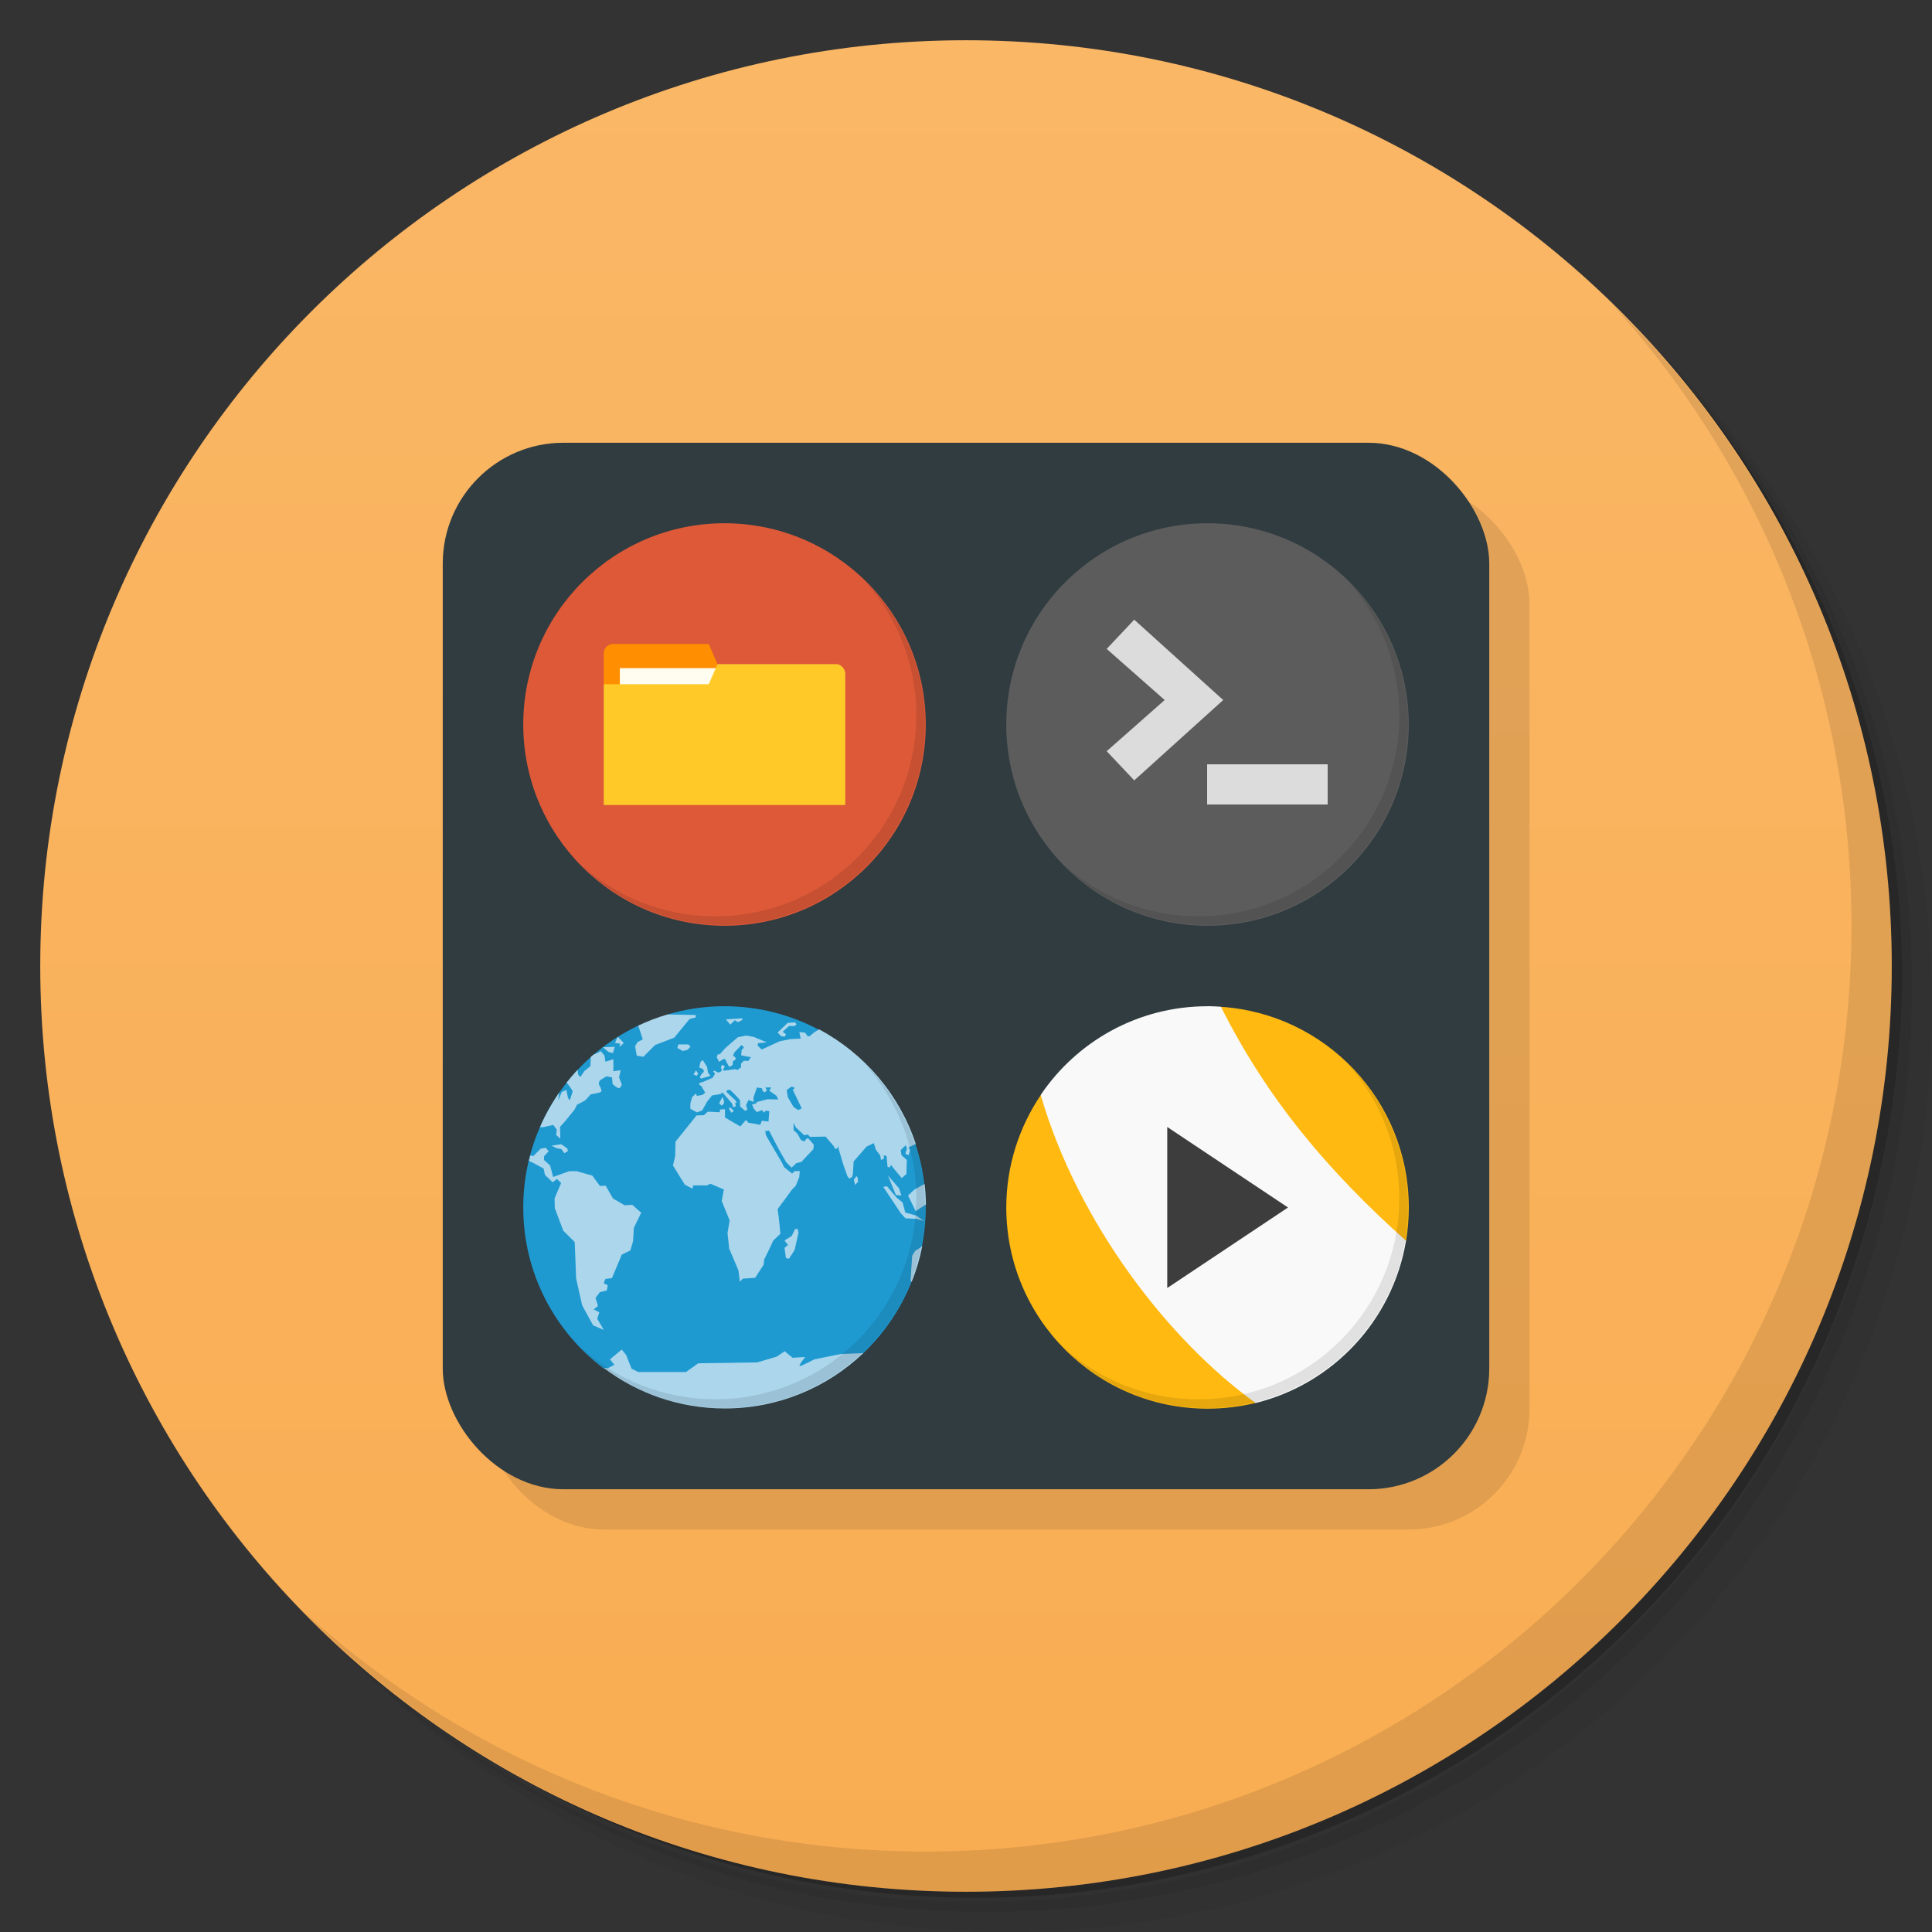<svg version="1.1" viewBox="0 0 48 48" xmlns="http://www.w3.org/2000/svg">
 <rect x="0" y="0" width="48" height="48" fill="#333333" stroke="none"/>
 <defs>
  <linearGradient id="bg" x2="0" y1="1" y2="47" gradientUnits="userSpaceOnUse">
   <stop style="stop-color:#fab766" offset="0"/>
   <stop style="stop-color:#f9ad52" offset="1"/>
  </linearGradient>
 </defs>
 <path d="m36.31 5c5.859 4.062 9.688 10.831 9.688 18.5 0 12.426-10.07 22.5-22.5 22.5-7.669 0-14.438-3.828-18.5-9.688 1.037 1.822 2.306 3.499 3.781 4.969 4.085 3.712 9.514 5.969 15.469 5.969 12.703 0 23-10.298 23-23 0-5.954-2.256-11.384-5.969-15.469-1.469-1.475-3.147-2.744-4.969-3.781zm4.969 3.781c3.854 4.113 6.219 9.637 6.219 15.719 0 12.703-10.297 23-23 23-6.081 0-11.606-2.364-15.719-6.219 4.16 4.144 9.883 6.719 16.219 6.719 12.703 0 23-10.298 23-23 0-6.335-2.575-12.06-6.719-16.219z" style="opacity:.05"/>
 <path d="m41.28 8.781c3.712 4.085 5.969 9.514 5.969 15.469 0 12.703-10.297 23-23 23-5.954 0-11.384-2.256-15.469-5.969 4.113 3.854 9.637 6.219 15.719 6.219 12.703 0 23-10.298 23-23 0-6.081-2.364-11.606-6.219-15.719z" style="opacity:.1"/>
 <path d="m31.25 2.375c8.615 3.154 14.75 11.417 14.75 21.13 0 12.426-10.07 22.5-22.5 22.5-9.708 0-17.971-6.135-21.12-14.75a23 23 0 0 0 44.875-7 23 23 0 0 0-16-21.875z" style="opacity:.2"/>
 <g style="fill:#fea">
  <path d="m24 1c12.703 0 23 10.297 23 23s-10.297 23-23 23-23-10.297-23-23 10.297-23 23-23z" style="fill:url(#bg)"/>
 </g>
 <path d="m40.03 7.531c3.712 4.084 5.969 9.514 5.969 15.469 0 12.703-10.297 23-23 23-5.954 0-11.384-2.256-15.469-5.969 4.178 4.291 10.01 6.969 16.469 6.969 12.703 0 23-10.298 23-23 0-6.462-2.677-12.291-6.969-16.469z" style="opacity:.1"/>
 <rect x="12" y="12" width="26" height="26" rx="3" style="opacity:.1"/>
 <rect x="11" y="11" width="26" height="26" rx="3" style="fill:#303c40"/>
 <path d="m30 13c2.761 0 5 2.239 5 5s-2.239 5-5 5-5-2.239-5-5 2.239-5 5-5z" style="fill:#5c5c5c"/>
 <g transform="matrix(.217 0 0 .217 24.783 12.783)">
  <path d="m37.8 33.2v-4.6h-13.8v4.6" style="fill:#dcdcdc"/>
  <path d="m15.653 30.44-3.153-3.342 6.638-5.858-6.638-5.854 3.153-3.346 10.187 9.2" style="fill:#dcdcdc"/>
  <path d="m40.03 7.531c3.712 4.084 5.969 9.514 5.969 15.469 0 12.703-10.297 23-23 23-5.954 0-11.384-2.256-15.469-5.969 4.178 4.291 10.01 6.969 16.469 6.969 12.703 0 23-10.298 23-23 0-6.462-2.677-12.291-6.969-16.469z" style="opacity:.1"/>
 </g>
 <path d="m18 13c2.761 0 5 2.239 5 5s-2.239 5-5 5-5-2.239-5-5 2.239-5 5-5z" style="fill:#dd5938"/>
 <g transform="matrix(.217 0 0 .217 12.783 12.783)">
  <path d="m40.03 7.531c3.712 4.084 5.969 9.514 5.969 15.469 0 12.703-10.297 23-23 23-5.954 0-11.384-2.256-15.469-5.969 4.178 4.291 10.01 6.969 16.469 6.969 12.703 0 23-10.298 23-23 0-6.462-2.677-12.291-6.969-16.469z" style="opacity:.1"/>
 </g>
 <path d="m15 16.218v0.782l3 2-0.174-2.5-0.217-0.5h-2.391c-0.109 0-0.217 0.109-0.217 0.217z" style="fill:#ff8f00"/>
 <rect x="15.4" y="16.6" width="2.5" height="1" style="fill:#fffdf0"/>
 <path d="m17.826 16.501-0.217 0.499h-2.609v3h6v-3.267c0-0.116-0.108-0.232-0.217-0.232z" style="fill:#ffca28"/>
 <path d="m18 24.999c-0.493 0-0.97 0.073-1.42 0.206 0.333 0.229-0.272 0.439-0.697 0.264-1.703 0.797-2.883 2.525-2.883 4.53 0 1.631 0.782 3.08 1.99 3.993 1.27 0.572 4.749 0.572 6.453-0.369 0.514-0.489 0.925-1.086 1.194-1.754v-4.35e-4c0.051-0.347 0.145-0.781 0.267-0.902h4.35e-4c0.061-0.313 0.094-0.635 0.094-0.966 0-0.026-0.001-0.051-0.002-0.077h-4.35e-4c-0.216-0.141-0.121-0.257-0.033-0.51-0.04-0.343-0.115-0.675-0.22-0.993-0.397-0.16-1.701-1.681-2.413-2.844-0.696-0.368-1.489-0.577-2.332-0.577z" style="fill:#1f9ad1"/>
 <path d="m16.582 25.204c-0.25 0.074-0.493 0.167-0.725 0.277l0.112 0.34-0.135 0.075-0.055 0.101 0.041 0.231 0.164 0.027 0.292-0.292 0.476-0.183 0.38-0.463 0.156-0.041-0.007-0.059zm1.866 0.096-0.414 0.026 0.109 0.13 0.115-0.109 0.075 0.048 0.109-0.054zm1.304 0.1-0.183 0.014-0.25 0.239 0.094 0.095 0.082 0.007 0.034-0.055-0.082-0.068 0.156-0.142h0.143l0.041-0.042-0.034-0.048zm0.592 0.179-0.002 0.001-0.108 0.065-0.115 0.095-0.049 0.01-0.069-0.095-0.142-0.014 0.033 0.163-0.258 0.013-0.265 0.054-0.446 0.205-0.102-0.103 0.014-0.055 0.217-0.02-0.325-0.136-0.191-0.034-0.205 0.042-0.306 0.265-0.142 0.156-0.054 0.007-0.021 0.075 0.061 0.109 0.088-0.061 0.054-0.014 0.041 0.082 0.069 0.122 0.082-0.054 0.007-0.089 0.059-0.041 0.014-0.034-0.041-0.048-0.034-0.014 0.041-0.089 0.171-0.176 0.055 0.041v0.027l-0.048 0.054-0.014 0.129 0.116 0.027 0.129 0.02-0.068 0.096-0.109-0.007-0.068 0.069-0.003 0.096-0.088 0.065-0.059-0.02-0.295 0.041 0.007-0.05 0.034-0.054-0.06-0.048-0.042 0.061 0.027 0.061-0.02 0.048-0.068 0.027-0.095-0.048-0.034 0.014 0.049 0.061-0.061 0.101-0.253 0.11-0.054 0.007-0.034 0.048 0.061 0.042 0.095 0.163-0.062 0.054-0.143 0.027-0.027-0.061-0.094 0.095-0.042 0.157v0.13l0.164 0.088 0.129-0.048 0.131-0.231 0.115-0.142 0.211-0.034 0.048-0.041 0.239 0.278 0.026 0.095 0.068-0.034-0.02-0.082h0.041l-0.027-0.055-0.231-0.217 0.02-0.041 0.075-0.007 0.163 0.163 0.082 0.096v0.15l0.123 0.109 0.06-0.02-0.033-0.123 0.061-0.122 0.095 0.034 0.034 0.014-0.007-0.109 0.088-0.252 0.122 0.021 0.02 0.068 0.048 0.034 0.055-0.048-0.034-0.076h0.143l-0.049 0.082 0.177 0.123 0.048 0.095-0.265-0.007-0.265 0.068-0.027 0.041-0.095 0.02 0.041 0.102 0.075 0.088 0.136-0.048 0.034 0.06 0.06-0.048 0.082 0.014-0.02 0.258-0.164-0.02-0.041 0.101-0.299-0.054-0.054-0.069-0.143 0.163-0.38-0.223v-0.205l-0.123 0.007-0.006 0.068-0.299-0.014-0.095 0.087-0.183 0.007-0.524 0.652-0.007 0.353-0.055 0.239 0.293 0.474 0.19 0.102 0.02-0.082h0.34l0.089-0.041 0.332 0.143-0.053 0.285 0.197 0.483-0.053 0.312 0.041 0.387 0.231 0.544 0.034 0.278 0.075-0.075 0.305-0.02 0.211-0.326 0.014-0.129 0.15-0.306 0.075-0.164 0.177-0.169s-0.035-0.408-0.068-0.612l0.36-0.49 0.089-0.088 0.088-0.217 0.014-0.15h-0.129l-0.061 0.061-0.197-0.156-0.061-0.122-0.304-0.518-0.088-0.156-0.02-0.102 0.095-0.014 0.245 0.469 0.184 0.32 0.131 0.131 0.116-0.109 0.129-0.034 0.299-0.319 0.007-0.109-0.143-0.164-0.054 0.033-0.034 0.055-0.088-0.041-0.088-0.157-0.094-0.088v-0.177l0.06 0.115 0.205 0.191 0.088-0.02 0.054 0.061 0.388-0.008 0.204 0.239 0.027 0.06h0.06l0.021-0.068 0.02 0.102 0.108 0.36 0.102 0.292 0.048 0.06 0.068-0.041 0.02-0.068 0.02-0.318 0.319-0.368 0.183-0.088 0.048 0.163 0.109 0.142 0.02 0.115 0.075-0.034-0.007-0.082 0.068 0.014 0.027 0.272 0.061 0.014 0.02-0.068 0.089 0.116 0.183 0.217 0.116-0.102 0.008-0.347-0.131-0.122-0.02-0.123 0.123-0.121 0.033 0.082-0.041 0.13 0.082 0.034 0.034-0.115-0.034-0.082 0.082-0.034 0.096-0.048c-0.407-1.23-1.277-2.248-2.404-2.848m-5.002 0.185-0.066 0.154 0.135 0.02s-0.042 0.068-0.02 0.068c0.021 0 0.102-0.088 0.102-0.088zm1.508 0.19-0.026 0.088 0.135 0.075 0.114-0.027 0.077-0.075-0.049-0.061zm-1.582 0.059-0.304 0.013 0.033 0.015 0.115 0.101 0.114 0.027zm-0.345 0.109s-0.094 0.054-0.185 0.088c-4.35e-4 4.35e-4 -8.7e-4 4.35e-4 -0.001 8.69e-4 -0.02 0.017-0.039 0.034-0.059 0.051-0.012 0.026-0.006 0.05-0.006 0.05l-0.008 0.183-0.15 0.122-0.095 0.143s-0.061-0.041-0.061-0.068-0.014-0.102-0.014-0.102l-0.002-0.001c-0.093 0.1-0.183 0.205-0.268 0.313l0.09 0.118 0.061 0.094s-0.054 0.183-0.068 0.217c-0.014 0.034-0.054-0.068-0.054-0.068l-0.034-0.177-0.115 0.049-0.089 0.21 0.02-0.176 0.005-0.019c-0.187 0.269-0.348 0.557-0.479 0.86h0.085l0.245-0.054 0.088 0.115-0.014 0.136 0.102 0.088-0.007-0.293 0.123-0.136 0.238-0.291 0.061-0.122 0.204-0.108 0.136-0.15s0.203-0.032 0.244-0.055c0.042-0.02 0.014-0.094-0.027-0.163-0.042-0.068 0.02-0.136 0.02-0.136l0.156-0.094 0.136 0.026 0.014 0.164s0.128 0.122 0.17 0.101c0.041-0.02 0.059-0.088 0.059-0.088l-0.068-0.177 0.042-0.177-0.183 0.026v-0.299l-0.198 0.062-0.02-0.15zm2.531 0.22-0.054 0.048-0.033 0.135 0.102 0.048 0.014 0.06-0.054 0.055-0.048 0.082 0.033 0.034 0.231-0.068-0.06-0.082-0.022-0.142zm-0.168 0.257-0.061 0.102 0.082 0.034 0.034-0.061zm2.378 0.402 0.082 0.033-0.054 0.048 0.223 0.462-0.088 0.041-0.115-0.075-0.143-0.245-0.028-0.177zm-1.719 0.258-0.082 0.156 0.061 0.061 0.054-0.048 0.007-0.067zm0.197 0.265-0.041 0.014 0.067 0.115 0.061-0.048zm-4.199 0.91-0.244 0.035 0.115 0.06 0.129 0.026 0.075 0.102 0.088-0.054-0.014-0.061zm-0.388 0.089-0.123 0.02-0.184 0.183-0.079-0.01c-0.012 0.044-0.022 0.088-0.032 0.132l0.126 0.06 0.238 0.13 0.034 0.158 0.19 0.183 0.109-0.082 0.103 0.102-0.163 0.38 0.006 0.245 0.21 0.557 0.285 0.285 0.034 0.899 0.15 0.671 0.272 0.497 0.265 0.114-0.163-0.28 0.054-0.156-0.143-0.075 0.109-0.082-0.061-0.203 0.108-0.142 0.17-0.041 0.027-0.13-0.102-0.048 0.041-0.109 0.163-0.02 0.245-0.585 0.213-0.103 0.067-0.231 0.02-0.333 0.183-0.373-0.224-0.198-0.186 0.014-0.292-0.17-0.182-0.319-0.142 0.008-0.19-0.258-0.387-0.109h-0.19v8.7e-4l-0.002 8.7e-4 -0.394 0.142-0.075-0.286-0.15-0.135v-0.095l0.115-0.123zm8.502 0.69 0.197 0.482 0.136 0.014-0.061-0.184zm-0.781 0.014-0.069 0.088 0.034 0.13 0.075-0.082-0.014-0.103zm1.692 0.193-0.254 0.14-0.158 0.15 0.19 0.386 0.254-0.165c-0.002-0.173-0.013-0.343-0.033-0.511zm-0.935 0.06-0.093 0.013 0.434 0.652 0.115 0.129 0.285 0.014 0.177 0.055-0.191-0.136-0.272-0.075-0.068-0.251-0.15-0.123zm-2.281 1.058-0.088 0.177-0.177 0.109 0.055 0.075 0.034 0.034-0.089 0.075 0.034 0.252 0.075 0.02 0.089-0.136 0.054-0.088 0.095-0.421-0.021-0.095zm3.156 0.432c-0.011 0.004-0.025 0.008-0.026 0.011-0.004 0.019-0.122 0.082-0.122 0.082-0.025 0-0.102 0.143-0.102 0.143l-0.04 0.612 0.028 0.037c0.113-0.283 0.202-0.578 0.262-0.883zm-7.465 2.565-0.292 0.244 0.109 0.136-0.163 0.082-0.103-5e-3c0.837 0.632 1.879 1.007 3.009 1.007 1.334 0 2.545-0.523 3.442-1.375l-0.554 0.021-0.666 0.135s-0.321 0.172-0.36 0.164c-0.039-0.009 0.136-0.224 0.136-0.224l-0.313 0.02-0.197-0.163-0.198 0.135-0.489 0.143-1.461 0.022-0.305 0.217h-1.181l-0.17-0.083-0.135-0.34-0.109-0.135z" style="fill:#abd6ec"/>
 <g transform="matrix(.217 0 0 .217 12.783 24.782)">
  <path d="m40.03 7.531c3.712 4.084 5.969 9.514 5.969 15.469 0 12.703-10.297 23-23 23-5.954 0-11.384-2.256-15.469-5.969 4.178 4.291 10.01 6.969 16.469 6.969 12.703 0 23-10.298 23-23 0-6.462-2.677-12.291-6.969-16.469z" style="opacity:.1"/>
 </g>
 <path d="m30 25c0.112 0 0.223 6e-3 0.333 0.014-0.11-7e-3 -0.221-0.014-0.333-0.014zm0.333 0.014c-0.117 2.728 1.972 4.294 4.6 5.815 0.045-0.27 0.068-0.546 0.068-0.829 0-2.649-2.061-4.815-4.667-4.986zm-4.476 2.193c-0.537 0.797-0.856 1.759-0.856 2.792 0 2.761 2.238 4.999 4.999 4.999 0.412 0 0.812-0.049 1.196-0.143-1.636-1.926-3.532-5.122-5.339-7.649z" style="fill:#ffb910"/>
 <path d="m30 25c-1.726 0-3.245 0.872-4.143 2.201 1e-3 2e-3 -1e-3 5e-3 0 7e-3 0.926 3.188 3.191 6.106 5.339 7.649 1.921-0.471 3.406-2.055 3.736-4.03-1.942-1.741-3.435-3.502-4.599-5.815-0.11-7e-3 -0.221-0.014-0.333-0.014z" style="fill:#f9f9f9"/>
 <path d="m29 28v4l3-2" style="fill:#3d3d3d"/>
 <g transform="matrix(.217 0 0 .217 24.783 24.784)">
  <path d="m40.03 7.531c3.712 4.084 5.969 9.514 5.969 15.469 0 12.703-10.297 23-23 23-5.954 0-11.384-2.256-15.469-5.969 4.178 4.291 10.01 6.969 16.469 6.969 12.703 0 23-10.298 23-23 0-6.462-2.677-12.291-6.969-16.469z" style="opacity:.1"/>
 </g>
</svg>

